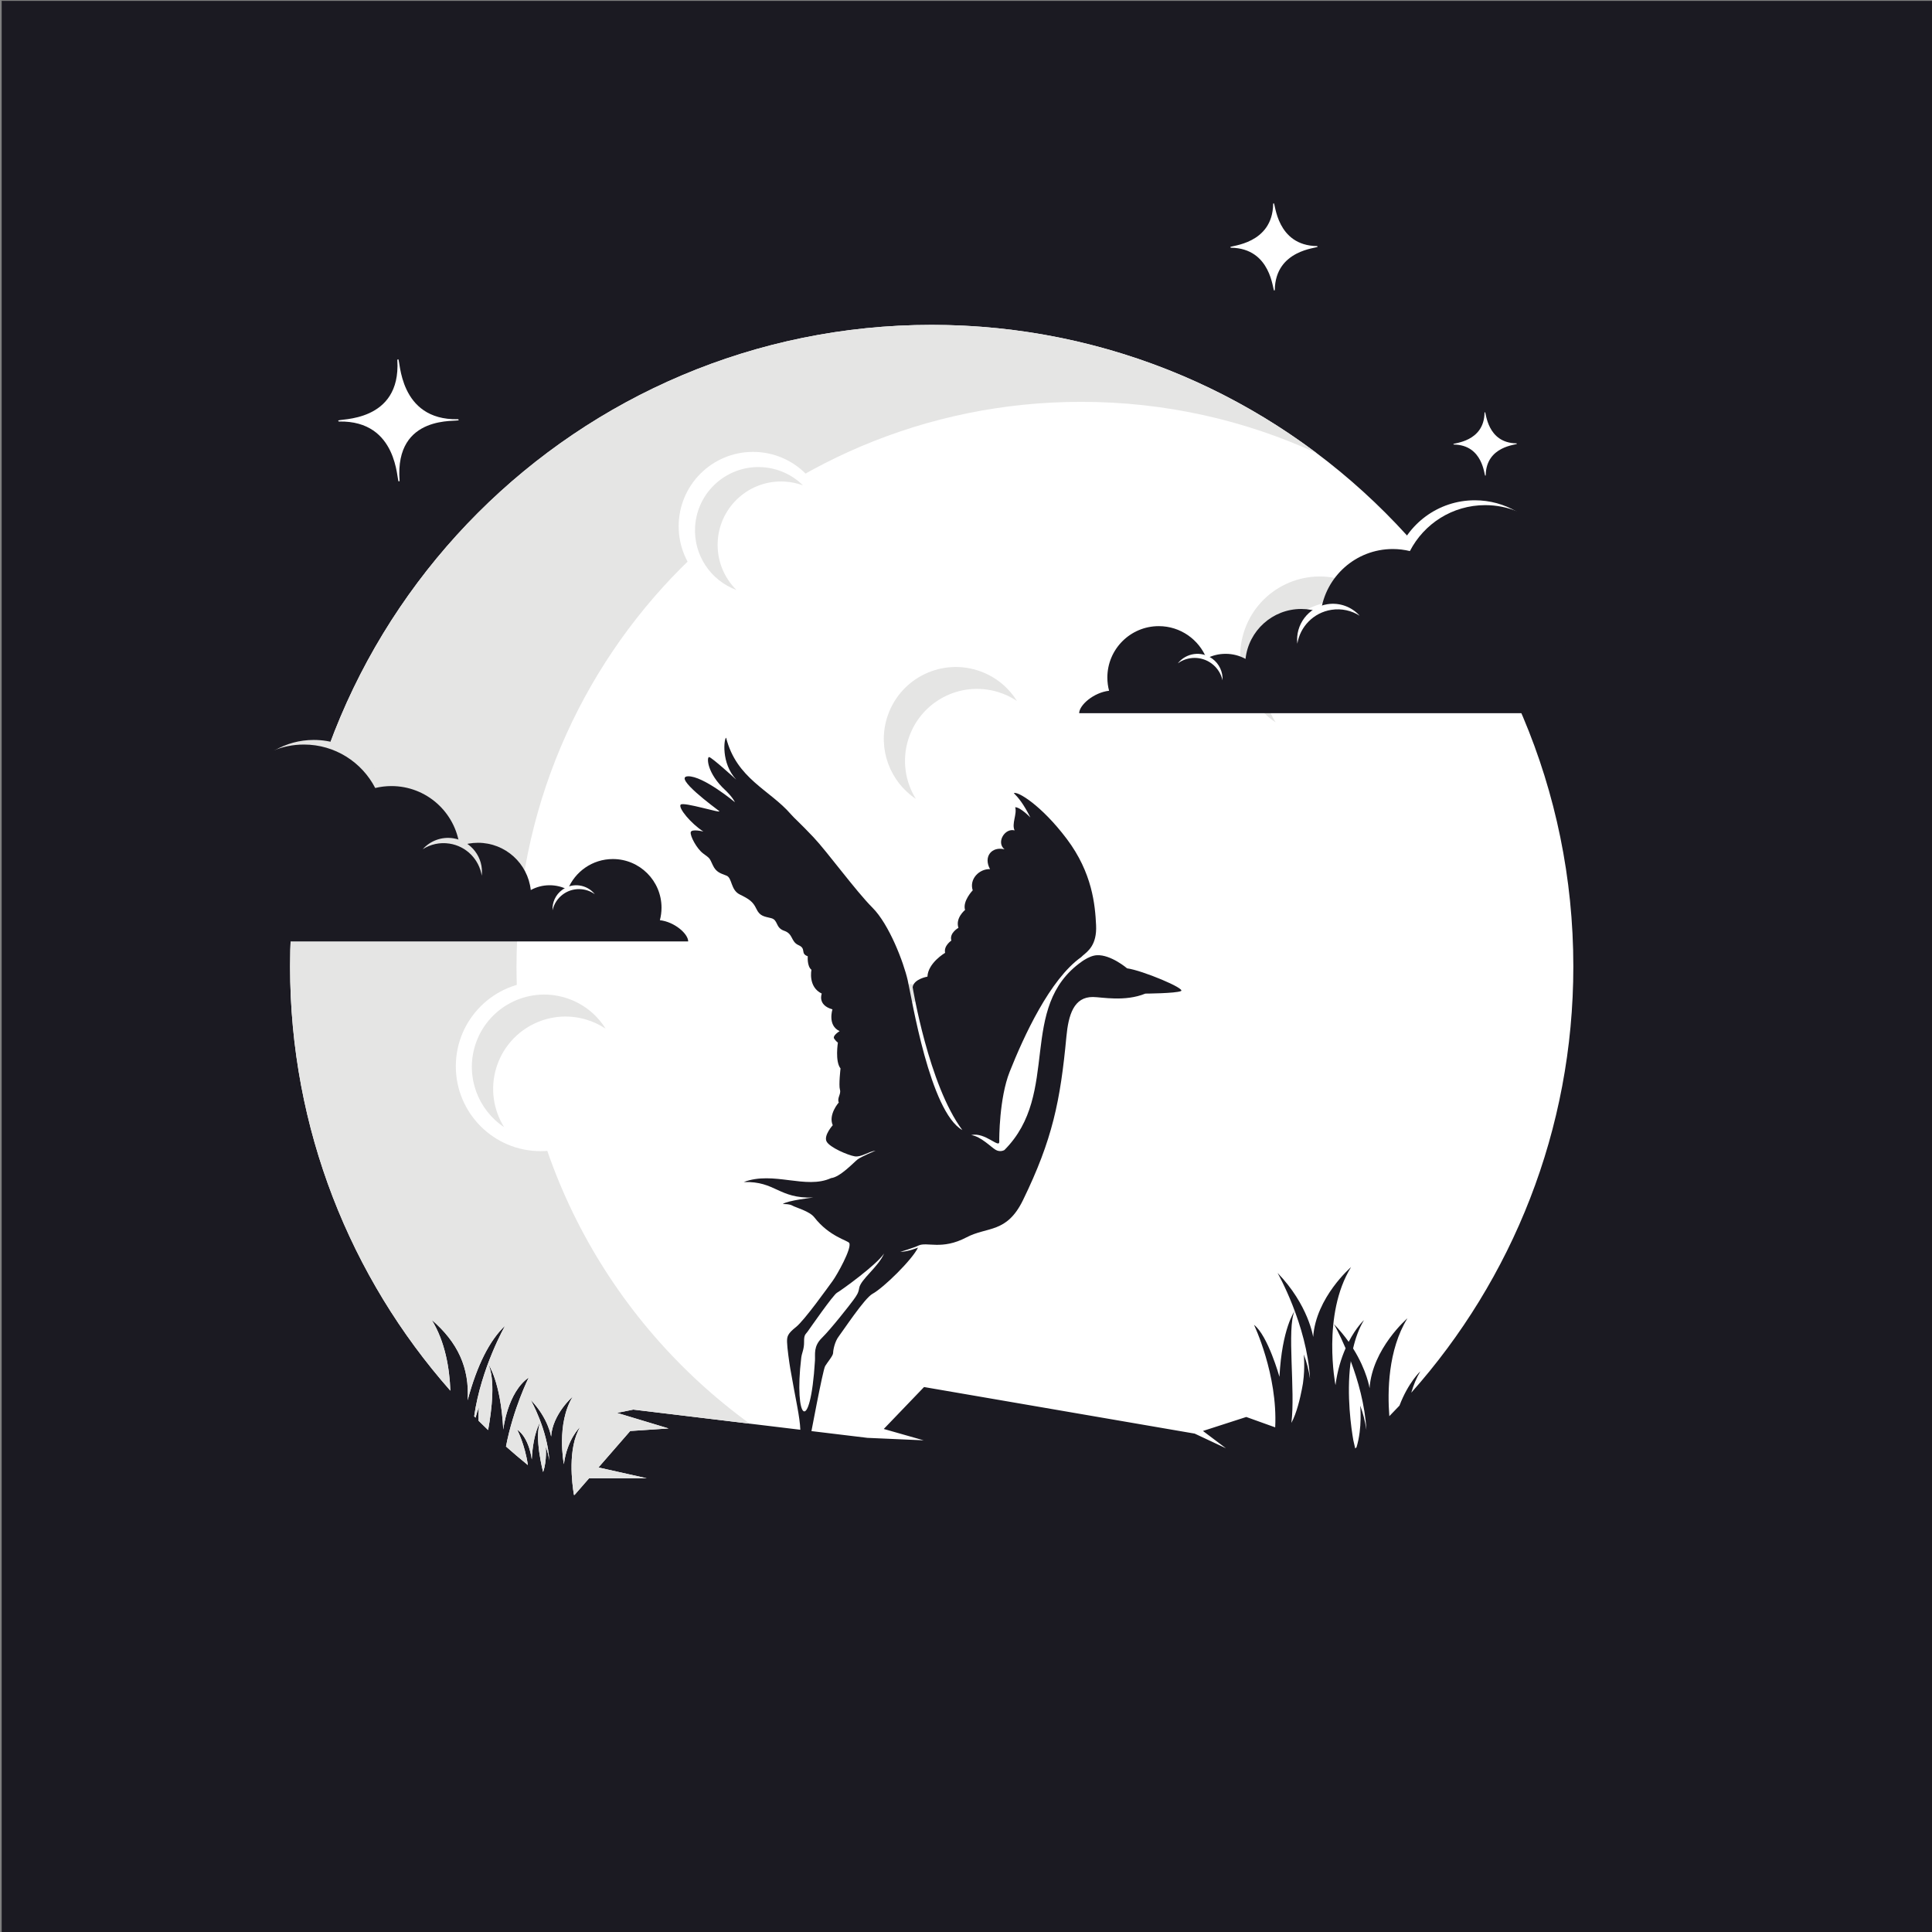 <?xml version="1.0" encoding="UTF-8" standalone="no"?>
<!-- Created with Inkscape (http://www.inkscape.org/) -->

<svg
   version="1.1"
   id="svg2"
   width="500"
   height="500"
   viewBox="0 0 2800 2800"
   sodipodi:docname="vecteezy_heron-silhouette-with-moon-background-logo-template_19513430.eps"
   xmlns:inkscape="http://www.inkscape.org/namespaces/inkscape"
   xmlns:sodipodi="http://sodipodi.sourceforge.net/DTD/sodipodi-0.dtd"
   xmlns="http://www.w3.org/2000/svg"
   xmlns:svg="http://www.w3.org/2000/svg">
  <rect x="0" y="0" width="2800" height="2800" fill="#808080" stroke="none"/>
  <defs
     id="defs6" />
  <sodipodi:namedview
     id="namedview4"
     pagecolor="#ffffff"
     bordercolor="#000000"
     borderopacity="0.25"
     inkscape:showpageshadow="2"
     inkscape:pageopacity="0.0"
     inkscape:pagecheckerboard="0"
     inkscape:deskcolor="#d1d1d1" />
  <g
     id="g8"
     inkscape:groupmode="layer"
     inkscape:label="ink_ext_XXXXXX"
     transform="matrix(1.333,0,0,-1.333,0,2800)">
    <g
       id="g10"
       transform="scale(0.1)">
      <path
         d="M 17.793,-1.5 H 21015.3 V 20996 H 17.793 V -1.5"
         style="fill:#ffffff;fill-opacity:1;fill-rule:evenodd;stroke:none"
         id="path12" />
      <path
         d="M 17.793,-1.5 H 21015.3 V 20996 H 17.793 Z"
         style="fill:none;stroke:#1b1a22;stroke-width:2.16;stroke-linecap:butt;stroke-linejoin:miter;stroke-miterlimit:2.613;stroke-dasharray:none;stroke-opacity:1"
         id="path14" />
      <path
         d="M 17.793,-1.5 H 21015.3 V 20996 H 17.793 V -1.5"
         style="fill:#1b1a22;fill-opacity:1;fill-rule:evenodd;stroke:none"
         id="path16" />
      <path
         d="m 14748.3,5269.7 c 65.4,213.9 40,452.9 40,452.9 31.1,-79.4 53,-169 67.6,-263.3 -15.3,272.5 -92,539.2 -170.1,747.1 l -2.6,-20 5.1,7.7 -5.8,-12.8 c -43.8,-348.1 8.9,-707.6 31.3,-835.5 8.6,-40.1 16,-70.8 20.4,-88.6 z m -4618.4,12203.4 c 3852.6,0 6975.8,-3123.2 6975.8,-6975.9 0,-1778.8 -666,-3401.7 -1762.1,-4633.8 24.3,83.3 56.6,162.1 98.9,232.8 0,0 -131.5,-121.3 -227.1,-373.1 -36.3,-38.6 -73,-77 -110.2,-114.8 -20.6,265.3 -15.9,719.4 196.8,1064.1 0,0 -382.7,-329.3 -411.7,-760.1 0,0 -27.8,191.2 -179.1,432.3 25.4,110.8 63.3,216.4 118.3,308.1 0,0 -83.9,-77.2 -166.2,-236.3 -44.5,62.7 -97.4,127.8 -160.2,193.1 0,0 57.8,-101.5 126.7,-263.2 -46.7,-105.4 -88.9,-238.6 -110,-400.5 0,0 -150.4,765.2 169.3,1283.2 0,0 -382.6,-329.3 -411.8,-760.1 0,0 -50.6,348.6 -387.4,697.1 0,0 320.2,-561.5 353.1,-1150.1 -14.5,94.2 -36.4,184.1 -68,263.5 0,0 15.3,-140.9 -7.5,-303.3 v -0.6 h -0.1 v -0.5 l -0.2,-1 -0.1,-1.5 -0.2,-1.7 -0.5,-2.1 -0.3,-2.6 v -1.2 c -2.8,-17.4 -5.9,-35.5 -9.7,-53.4 l -1.3,-6.4 -0.4,-3 c -18.4,-95 -56.1,-260.8 -114.5,-367.1 45.5,343.5 -51.4,1033.2 35,1215.6 0,0 -137.2,-187.2 -164.5,-714.7 0,0 -125,448.3 -276.7,565.6 0,0 258.9,-541 230.4,-1114.9 l -314.4,112.9 -471.1,-152.1 250.1,-188.2 -339.7,159.4 -2942.7,506.4 -437.8,-455.9 433.7,-123.5 -611.49,26.9 -2545.24,307.2 -177.58,-35.7 560.95,-169.2 -417.33,-27.8 -345,-396.4 525.36,-117.6 h -627.46 l -157.55,-180.7 h -7.01 c -20.37,120.9 -71.12,507.5 67.84,739.4 0,0 -141.27,-130.6 -177.46,-405.2 0,0 -86.07,438.4 97.19,735.5 0,0 -219.19,-188.7 -235.94,-435.7 0,0 -29.18,199.9 -222.01,399.3 0,0 183.48,-321.6 202.49,-659 -8.63,54 -21.02,105.6 -39.09,151 0,0 16.06,-150.1 -28.32,-276.7 0,0 -102.06,392.4 -28.67,546.9 0,0 -78.69,-107.4 -94.66,-409.7 0,0 -24.74,231.2 -158.54,324.1 0,0 84.63,-163.6 116.16,-385.4 -80.83,65.5 -160.07,132.8 -237.82,201.8 79.24,413.6 247.22,749.6 247.22,749.6 -233.51,-162.5 -276.74,-565.6 -276.74,-565.6 -27.38,527.5 -164.68,714.7 -164.68,714.7 79.58,-167.7 40.62,-495.9 -0.09,-720.1 -35.16,33.6 -69.89,67.5 -104.36,101.9 -1.8,86.7 4.52,146.8 4.52,146.8 -14.18,-36.1 -26.35,-74.2 -36.86,-113.9 l -14.66,15 c 73.78,524.5 336.81,985.8 336.81,985.8 -168.41,-159.2 -304.81,-426.7 -408.15,-811.3 22.26,354 -108.85,631.7 -390.97,874.3 146.4,-237.5 194.29,-526.7 203.18,-770.5 -1084.35,1229.6 -1742.53,2843.7 -1742.53,4611.9 0,3852.7 3123.14,6975.9 6975.89,6975.9 v 0"
         style="fill:#ffffff;fill-opacity:1;fill-rule:evenodd;stroke:none"
         id="path18" />
      <path
         d="m 8151.17,5527 c -1536.41,1115.8 -2535.58,2926.1 -2535.58,4970.2 0,3390.7 2748.67,6139.2 6139.31,6139.2 913.6,0 1780.5,-199.5 2559.6,-557.5 -1165.7,875.5 -2614.5,1394.2 -4184.6,1394.2 -3852.75,0 -6975.89,-3123.2 -6975.89,-6975.9 0,-1768.2 658.18,-3382.3 1742.53,-4611.9 -8.89,243.8 -56.78,533 -203.18,770.5 282.12,-242.6 413.23,-520.3 390.97,-874.3 103.34,384.6 239.74,652.1 408.15,811.3 0,0 -263.03,-461.3 -336.81,-985.8 l 14.66,-15 c 10.51,39.7 22.68,77.8 36.86,113.9 0,0 -6.32,-60.1 -4.52,-146.8 34.47,-34.4 69.2,-68.3 104.36,-101.9 40.71,224.2 79.67,552.4 0.09,720.1 0,0 137.3,-187.2 164.68,-714.7 0,0 43.23,403.1 276.74,565.6 0,0 -167.98,-336 -247.22,-749.6 77.75,-69 156.99,-136.3 237.82,-201.8 -31.53,221.8 -116.16,385.4 -116.16,385.4 133.8,-92.9 158.54,-324.1 158.54,-324.1 15.97,302.3 94.66,409.7 94.66,409.7 -73.39,-154.5 28.67,-546.9 28.67,-546.9 44.38,126.6 28.32,276.7 28.32,276.7 18.07,-45.4 30.46,-97 39.09,-151 -19.01,337.4 -202.49,659 -202.49,659 192.83,-199.4 222.01,-399.3 222.01,-399.3 16.75,247 235.94,435.7 235.94,435.7 -183.26,-297.1 -97.19,-735.5 -97.19,-735.5 36.19,274.6 177.46,405.2 177.46,405.2 -138.96,-231.9 -88.21,-618.5 -67.84,-739.4 h 7.01 l 157.55,180.7 h 627.46 l -525.36,117.6 345,396.4 417.33,27.8 -560.95,169.2 177.58,35.7 1265.4,-152.7"
         style="fill:#e5e5e4;fill-opacity:1;fill-rule:evenodd;stroke:none"
         id="path20" />
      <path
         d="m 3411.43,12960.4 c -311.16,0 -583.37,-166.5 -732.47,-415.3 159.35,173.1 387.73,281.5 641.52,281.5 337.53,0 630.5,-191.8 775.28,-472.4 40.97,9.9 83.09,16.5 126.36,19.3 -111.84,340.8 -432.53,586.9 -810.69,586.9"
         style="fill:#e5e5e4;fill-opacity:1;fill-rule:evenodd;stroke:none"
         id="path22" />
      <path
         d="m 7482.27,10769.9 c -0.13,82.6 -148.32,212.5 -307.75,230.8 11.44,43.3 17.68,88.8 17.68,135.8 0,292.1 -236.84,529 -528.95,529 -222.7,0 -413.14,-137.6 -491.19,-332.6 -58.87,30.6 -125.68,47.8 -196.68,47.8 -74.16,0 -143.88,-19.1 -204.63,-52.2 -31.7,288.9 -276.22,513.8 -573.51,513.8 -70.66,0 -138.28,-12.7 -200.82,-36.1 -46.18,368 -360.13,652.7 -740.68,652.7 -60.83,0 -119.78,-7.4 -176.26,-21 -144.82,280.7 -437.74,472.5 -775.19,472.5 -481.53,0 -871.99,-390.4 -871.99,-871.8 0,-122.1 25.16,-238.1 70.4,-343.5 h -0.08 l -88.64,-925.2 h 5068.29"
         style="fill:#1b1a22;fill-opacity:1;fill-rule:evenodd;stroke:none"
         id="path24" />
      <path
         d="m 6121.01,11281.9 c -60.19,-43.9 -98.9,-106.5 -113.76,-173.9 -4.62,84.4 32.21,169.3 105.47,222.8 112.31,82.1 268.88,60.1 354.53,-47.9 -100.56,72.7 -240.6,76.2 -346.24,-1"
         style="fill:#ffffff;fill-opacity:1;fill-rule:evenodd;stroke:none"
         id="path26" />
      <path
         d="m 4886.93,11833.3 c -105.14,16.4 -207.24,-7.7 -290.54,-60.6 80.57,89.7 203.47,138.4 331.67,118.5 196.34,-30.6 332.15,-210.9 309.55,-406.6 -28.15,175.1 -165.96,320.1 -350.68,348.7"
         style="fill:#e5e5e4;fill-opacity:1;fill-rule:evenodd;stroke:none"
         id="path28" />
      <path
         d="m 5878.32,10334.6 c 509.56,0 922.53,-413.1 922.53,-922.5 0,-509.6 -412.97,-922.5 -922.53,-922.5 -509.43,0 -922.49,412.9 -922.49,922.5 0,509.4 413.06,922.5 922.49,922.5"
         style="fill:#ffffff;fill-opacity:1;fill-rule:evenodd;stroke:none"
         id="path30" />
      <path
         d="m 5395.5,9394.6 c 126.11,415.6 565.23,650.5 980.84,524.6 75.7,-23 145.42,-56.3 208.05,-98.1 -97.19,156.4 -249.49,279.4 -439.5,337 -415.75,126.1 -854.82,-108.7 -980.89,-524.5 -102.95,-339.9 35.25,-695.6 316.51,-882.7 -115.42,185.5 -153.36,418.1 -85.01,643.7"
         style="fill:#e5e5e4;fill-opacity:1;fill-rule:evenodd;stroke:none"
         id="path32" />
      <path
         d="m 8187.31,16092.3 c 446.8,0 808.85,-362.1 808.85,-808.9 0,-446.6 -362.05,-808.8 -808.85,-808.8 -446.68,0 -808.68,362.2 -808.68,808.8 0,446.8 362,808.9 808.68,808.9"
         style="fill:#ffffff;fill-opacity:1;fill-rule:evenodd;stroke:none"
         id="path34" />
      <path
         d="m 7803.43,15122.2 c 22.73,380.1 349.36,669.8 729.48,647.1 69.21,-4.1 135.51,-18.4 197.37,-41.1 -114.75,113.5 -269.65,187.3 -443.43,197.8 -380.16,22.8 -706.75,-267 -729.57,-647.1 -18.49,-310.9 171.86,-586 449.84,-688.3 -136.28,134.7 -216.03,325.2 -203.69,531.6"
         style="fill:#e5e5e4;fill-opacity:1;fill-rule:evenodd;stroke:none"
         id="path36" />
      <path
         d="m 9873.15,12959.9 c 125.47,413.6 562.45,647.3 976.05,521.9 75.3,-22.8 144.7,-56 207,-97.5 -96.7,155.6 -248.3,278.1 -437.4,335.4 -413.6,125.4 -850.61,-108.3 -976.03,-521.9 -102.57,-338.4 35.15,-692.2 314.93,-878.6 -114.84,184.8 -152.56,416.2 -84.55,640.7"
         style="fill:#e5e5e4;fill-opacity:1;fill-rule:evenodd;stroke:none"
         id="path38" />
      <path
         d="m 9510.76,9715 c 93.17,307.6 418.31,481.4 725.94,388 55.9,-16.9 107.6,-41.6 153.9,-72.4 -71.9,115.7 -184.6,206.7 -325.3,249.4 -307.66,93.3 -632.71,-80.5 -725.93,-388.1 -76.21,-251.7 26.1,-514.9 234.19,-653.4 -85.44,137.3 -113.46,309.4 -62.8,476.5"
         style="fill:#e5e5e4;fill-opacity:1;fill-rule:evenodd;stroke:none"
         id="path40" />
      <path
         d="m 13775.6,13860 c 138.6,457.3 621.8,715.7 1079.2,577.1 83.2,-25.3 160,-61.9 228.9,-107.8 -107.1,172 -274.5,307.4 -483.7,370.8 -457.4,138.7 -940.5,-119.7 -1079.2,-577.1 -113.4,-374.1 38.8,-765.4 348.2,-971.5 -127,204.3 -168.7,460.2 -93.4,708.5"
         style="fill:#e5e5e4;fill-opacity:1;fill-rule:evenodd;stroke:none"
         id="path42" />
      <path
         d="m 4319.99,17089.5 c 41.36,-684.7 -642.5,-633.1 -642.5,-657.7 0,-5.2 4.15,-9.5 9.23,-9.5 645.49,12.5 624,-651.6 648.57,-651.6 5.08,0 9.23,4.2 9.27,9.3 -56.48,734.9 642.46,632.9 642.46,657.9 0,5 -4.1,9.3 -9.23,9.3 -645.58,-12.4 -623.92,651.7 -648.48,651.7 -5.04,0 -9.23,-4.1 -9.32,-9.4"
         style="fill:#ffffff;fill-opacity:1;fill-rule:evenodd;stroke:none"
         id="path44" />
      <path
         d="m 13842.2,18788.6 c -6,-440.1 -465.6,-452.3 -465.6,-469.9 0,-3.7 3,-6.8 6.8,-6.8 440.2,-6 452.1,-465.5 469.9,-465.5 3.7,0 6.7,3 6.7,6.6 6.1,440.5 465.5,452.2 465.5,470 0,3.6 -3,6.7 -6.6,6.7 -440.3,6.1 -452.2,465.5 -470,465.5 -3.6,0 -6.6,-2.9 -6.7,-6.6"
         style="fill:#ffffff;fill-opacity:1;fill-rule:evenodd;stroke:none"
         id="path46" />
      <path
         d="m 16140.2,16519 c -4.3,-320.2 -338.8,-329.2 -338.8,-341.9 0,-2.8 2.2,-4.9 4.9,-5 320.4,-4.4 329.1,-338.8 342,-338.8 2.7,0 4.9,2.2 4.9,4.9 4.5,320.5 338.8,329 338.8,342 0,2.7 -2.2,4.8 -4.8,4.9 -320.5,4.4 -329.1,338.8 -342.1,338.8 -2.6,0 -4.8,-2.2 -4.9,-4.9"
         style="fill:#ffffff;fill-opacity:1;fill-rule:evenodd;stroke:none"
         id="path48" />
      <path
         d="m 8711.52,6244.4 c 6.37,52.9 31.7,90.9 30.63,171.2 -1.07,80.3 14.83,79.2 39.13,113.1 24.31,33.8 276.87,398.5 319.16,421.7 42.25,23.2 433.09,304.2 511.53,426.9 -59.94,-144.3 -255.6,-282.6 -270.59,-376.1 -8.42,-52.9 -24.27,-76.2 -62.33,-129.1 -38.02,-52.8 -247.26,-319.1 -342.35,-412.1 -95.18,-93 -71.94,-177.6 -76.13,-247.3 -50.28,-825.6 -231.28,-652.3 -149.05,31.7 z m 95.91,-877.9 c 0,0 138.41,744 163.78,786.3 25.38,42.3 86.68,113.1 86.68,142.6 0,29.7 16.92,122.7 61.31,180.3 44.38,57.6 280.58,415.8 366.19,462.3 123.03,66.9 433.86,373.3 495.63,503.2 0,0 -104.06,-44.5 -192.84,-46.6 0,0 144.82,43.3 197.62,68.7 92.4,44.3 252.8,-52.9 522.6,89.3 226.3,119.2 436.6,41.1 613.6,404.1 321.1,658.5 406.7,1080.6 472.1,1777.2 22.3,236.3 80.1,434 289.6,431.6 95.1,-1 346.6,-53.9 568.6,37 0,0 329.2,2.1 387.3,27.5 58.1,25.4 -420.6,225.1 -585.5,247.2 0,0 -175.4,150.1 -327.6,142.7 -44.8,-2.2 -93,-22.9 -139.7,-52.2 l -8.6,-5.5 -7,-4.7 -0.2,-0.1 -7.4,-5 -0.1,-0.1 -0.6,-0.5 c -707.2,-497.6 -224.8,-1432.2 -842.6,-2050 0,0 -44.3,-27.5 -95.1,2 -50.7,29.7 -160.6,146 -266.3,160.8 153.6,35 309,-153.2 305.5,-69.8 -1.1,25.4 -1.1,470.3 113,757.7 152.2,383.1 437.5,1006.5 777.8,1246.8 6,6.3 11.4,11.4 15.9,15.3 54,46.5 156.5,114.2 145.9,331.9 -10.5,217.7 -40.1,568.6 -319.1,938.5 -279.1,369.9 -539,522.1 -574.9,496.7 50.4,-50.3 104.3,-115.4 179.6,-264.2 0,0 -107.1,111.2 -165.1,111.6 22.5,-74.3 -41,-179.3 -6.6,-252.2 -105.4,28.6 -203.1,-130.5 -109.5,-205.6 -139.2,34.2 -232.5,-79.6 -157.4,-215.6 -117.1,4.8 -228.5,-108.3 -188.2,-230.3 0,0 -113,-117.3 -83.4,-213.5 0,0 -107.9,-86.7 -71.9,-194.5 0,0 -101.5,-54.9 -77.1,-138.4 0,0 -85.6,-57.1 -67.7,-133.2 0,0 -186,-108.8 -192.3,-258.9 0,0 -148,-24.6 -160.74,-114.5 0,0 173.14,-1062.6 540.34,-1553.7 -353,199.4 -549.82,1434.6 -594.16,1629.1 -44.43,194.5 -200.83,606.6 -382.6,788.4 -181.81,181.8 -492.51,608.7 -642.59,767.3 -150.03,158.5 -205.05,202.9 -245.21,249.4 -229.91,266.1 -590.08,384.1 -703.84,831.7 -22.18,-7.4 -57.08,-275.9 109.96,-455.5 0,0 -270.59,247.3 -295.96,245.2 -25.38,-2.2 -24.27,-175.4 180.74,-363.6 0,0 70.79,-65.5 101.42,-127.8 0,0 -346.67,288.5 -511.53,282.1 -164.85,-6.3 294.85,-342.4 339.28,-377.3 44.39,-34.8 -391.01,104.6 -418.52,68.7 -27.47,-35.9 112.01,-205 247.3,-291.7 0,0 -128.92,31.7 -137.38,-7.4 -8.42,-39.1 63.43,-177.5 135.29,-231.4 71.85,-53.9 66.56,-43.3 103.55,-124.7 37,-81.4 86.72,-90.9 150.08,-116.3 63.43,-25.3 43.36,-155.3 144.77,-205 101.46,-49.7 142.69,-77.1 179.68,-155.4 37,-78.1 79.29,-82.4 159.6,-101.4 80.31,-19 44.34,-104.1 143.71,-137.9 99.32,-33.9 69.76,-118.4 156.4,-156.4 86.67,-38.1 14.82,-90.9 99.32,-120.5 0,0 -9.49,-108.9 40.16,-146.9 0,0 -40.16,-185 112.05,-258.9 0,0 -50.71,-124.8 116.24,-171.3 0,0 -57.07,-175.4 78.22,-236.7 0,0 -82.45,-49.7 -59.21,-82.4 23.28,-32.8 40.15,-42.3 40.15,-42.3 0,0 -32.72,-205.1 28.58,-281.1 0,0 -21.18,-181.9 -6.36,-230.5 14.82,-48.6 -33.79,-90.8 -12.69,-139.5 0,0 -116.28,-131 -65.53,-247.3 0,0 -99.37,-109.8 -67.67,-175.4 31.7,-65.5 234.79,-151.3 306.64,-162.9 71.86,-11.6 149.95,53 227.1,61.4 0,0 -156.4,-63.4 -197.62,-96.2 -41.27,-32.7 -188.14,-191.3 -286.39,-201.8 -275.54,-126 -625.07,79.9 -950.17,-42.8 349.74,10.2 375.85,-181.1 755.71,-168.5 0,0 -281.1,-31.7 -330.82,-70.9 0,0 70.83,3.2 104.66,-16.9 33.79,-20.1 186,-60.2 237.78,-126.8 163.95,-210.9 365.76,-251.8 380.46,-280.1 29.56,-57 -133.16,-346.6 -179.64,-410.1 -46.52,-63.4 -306.51,-429 -399.47,-502.9 -93.04,-74 -98.3,-103.7 -97.27,-163.8 1.07,-60.4 24.31,-226.3 34.9,-287.5 60.15,-348.7 104.07,-520.3 109.53,-668 -63.22,-85.7 -219.32,-240.2 -597.22,-430.9 0,0 498.46,182.9 616.62,342.3 -80.78,-137.5 -264.61,-321.6 -623.36,-463.9 0,0 364.56,99.4 570.94,291.8 -31.87,-118 -88.13,-266.7 -176.13,-496.5 19.09,1 222.4,495 241.41,495.9 22.43,1.1 -141.1,-488.8 -118.63,-487.7 15.55,182.5 211.29,365.8 192.15,657.3 v 0"
         style="fill:#1b1a22;fill-opacity:1;fill-rule:evenodd;stroke:none"
         id="path50" />
      <path
         d="m 16034.8,15566 c 328.9,0 616.5,-175.8 774.1,-438.7 -168.5,182.8 -409.9,297.5 -678.1,297.5 -356.6,0 -666.1,-202.8 -819.1,-499.3 -43.3,10.3 -87.9,17.4 -133.6,20.3 118.2,360.2 457.1,620.2 856.7,620.2"
         style="fill:#ffffff;fill-opacity:1;fill-rule:evenodd;stroke:none"
         id="path52" />
      <path
         d="m 11733.1,13251.2 c 0.1,87.3 156.6,224.7 325.1,244 -12,45.7 -18.7,93.9 -18.7,143.5 0,308.6 250.3,559 559.1,559 235.2,0 436.5,-145.5 519.1,-351.3 62.1,32.3 132.8,50.3 207.7,50.3 78.4,0 152,-20 216.4,-55.2 33.3,305.4 291.7,542.9 605.9,542.9 74.6,0 146.1,-13.4 212.3,-37.9 48.7,388.8 380.4,689.6 782.6,689.6 64.2,0 126.5,-7.9 186.3,-22.2 152.9,296.6 462.4,499.4 819.1,499.4 508.8,0 921.5,-412.6 921.5,-921.4 0,-128.9 -26.8,-251.6 -74.4,-363 h 0.1 l 93.6,-977.7 h -5355.7"
         style="fill:#1b1a22;fill-opacity:1;fill-rule:evenodd;stroke:none"
         id="path54" />
      <path
         d="m 13171.5,13792.4 c 63.6,-46.4 104.5,-112.6 120.3,-183.8 4.9,89.1 -34.1,178.8 -111.6,235.5 -118.7,86.7 -284,63.5 -374.6,-50.8 106.4,77 254.2,80.7 365.9,-0.9"
         style="fill:#ffffff;fill-opacity:1;fill-rule:evenodd;stroke:none"
         id="path56" />
      <path
         d="m 14475.6,14375.1 c 111.2,17.3 219,-8.2 307,-64.2 -85.1,94.9 -215,146.4 -350.5,125.2 -207.4,-32.2 -350.9,-222.8 -327.1,-429.5 29.8,185 175.4,338.1 370.6,368.5"
         style="fill:#ffffff;fill-opacity:1;fill-rule:evenodd;stroke:none"
         id="path58" />
    </g>
  </g>
</svg>
